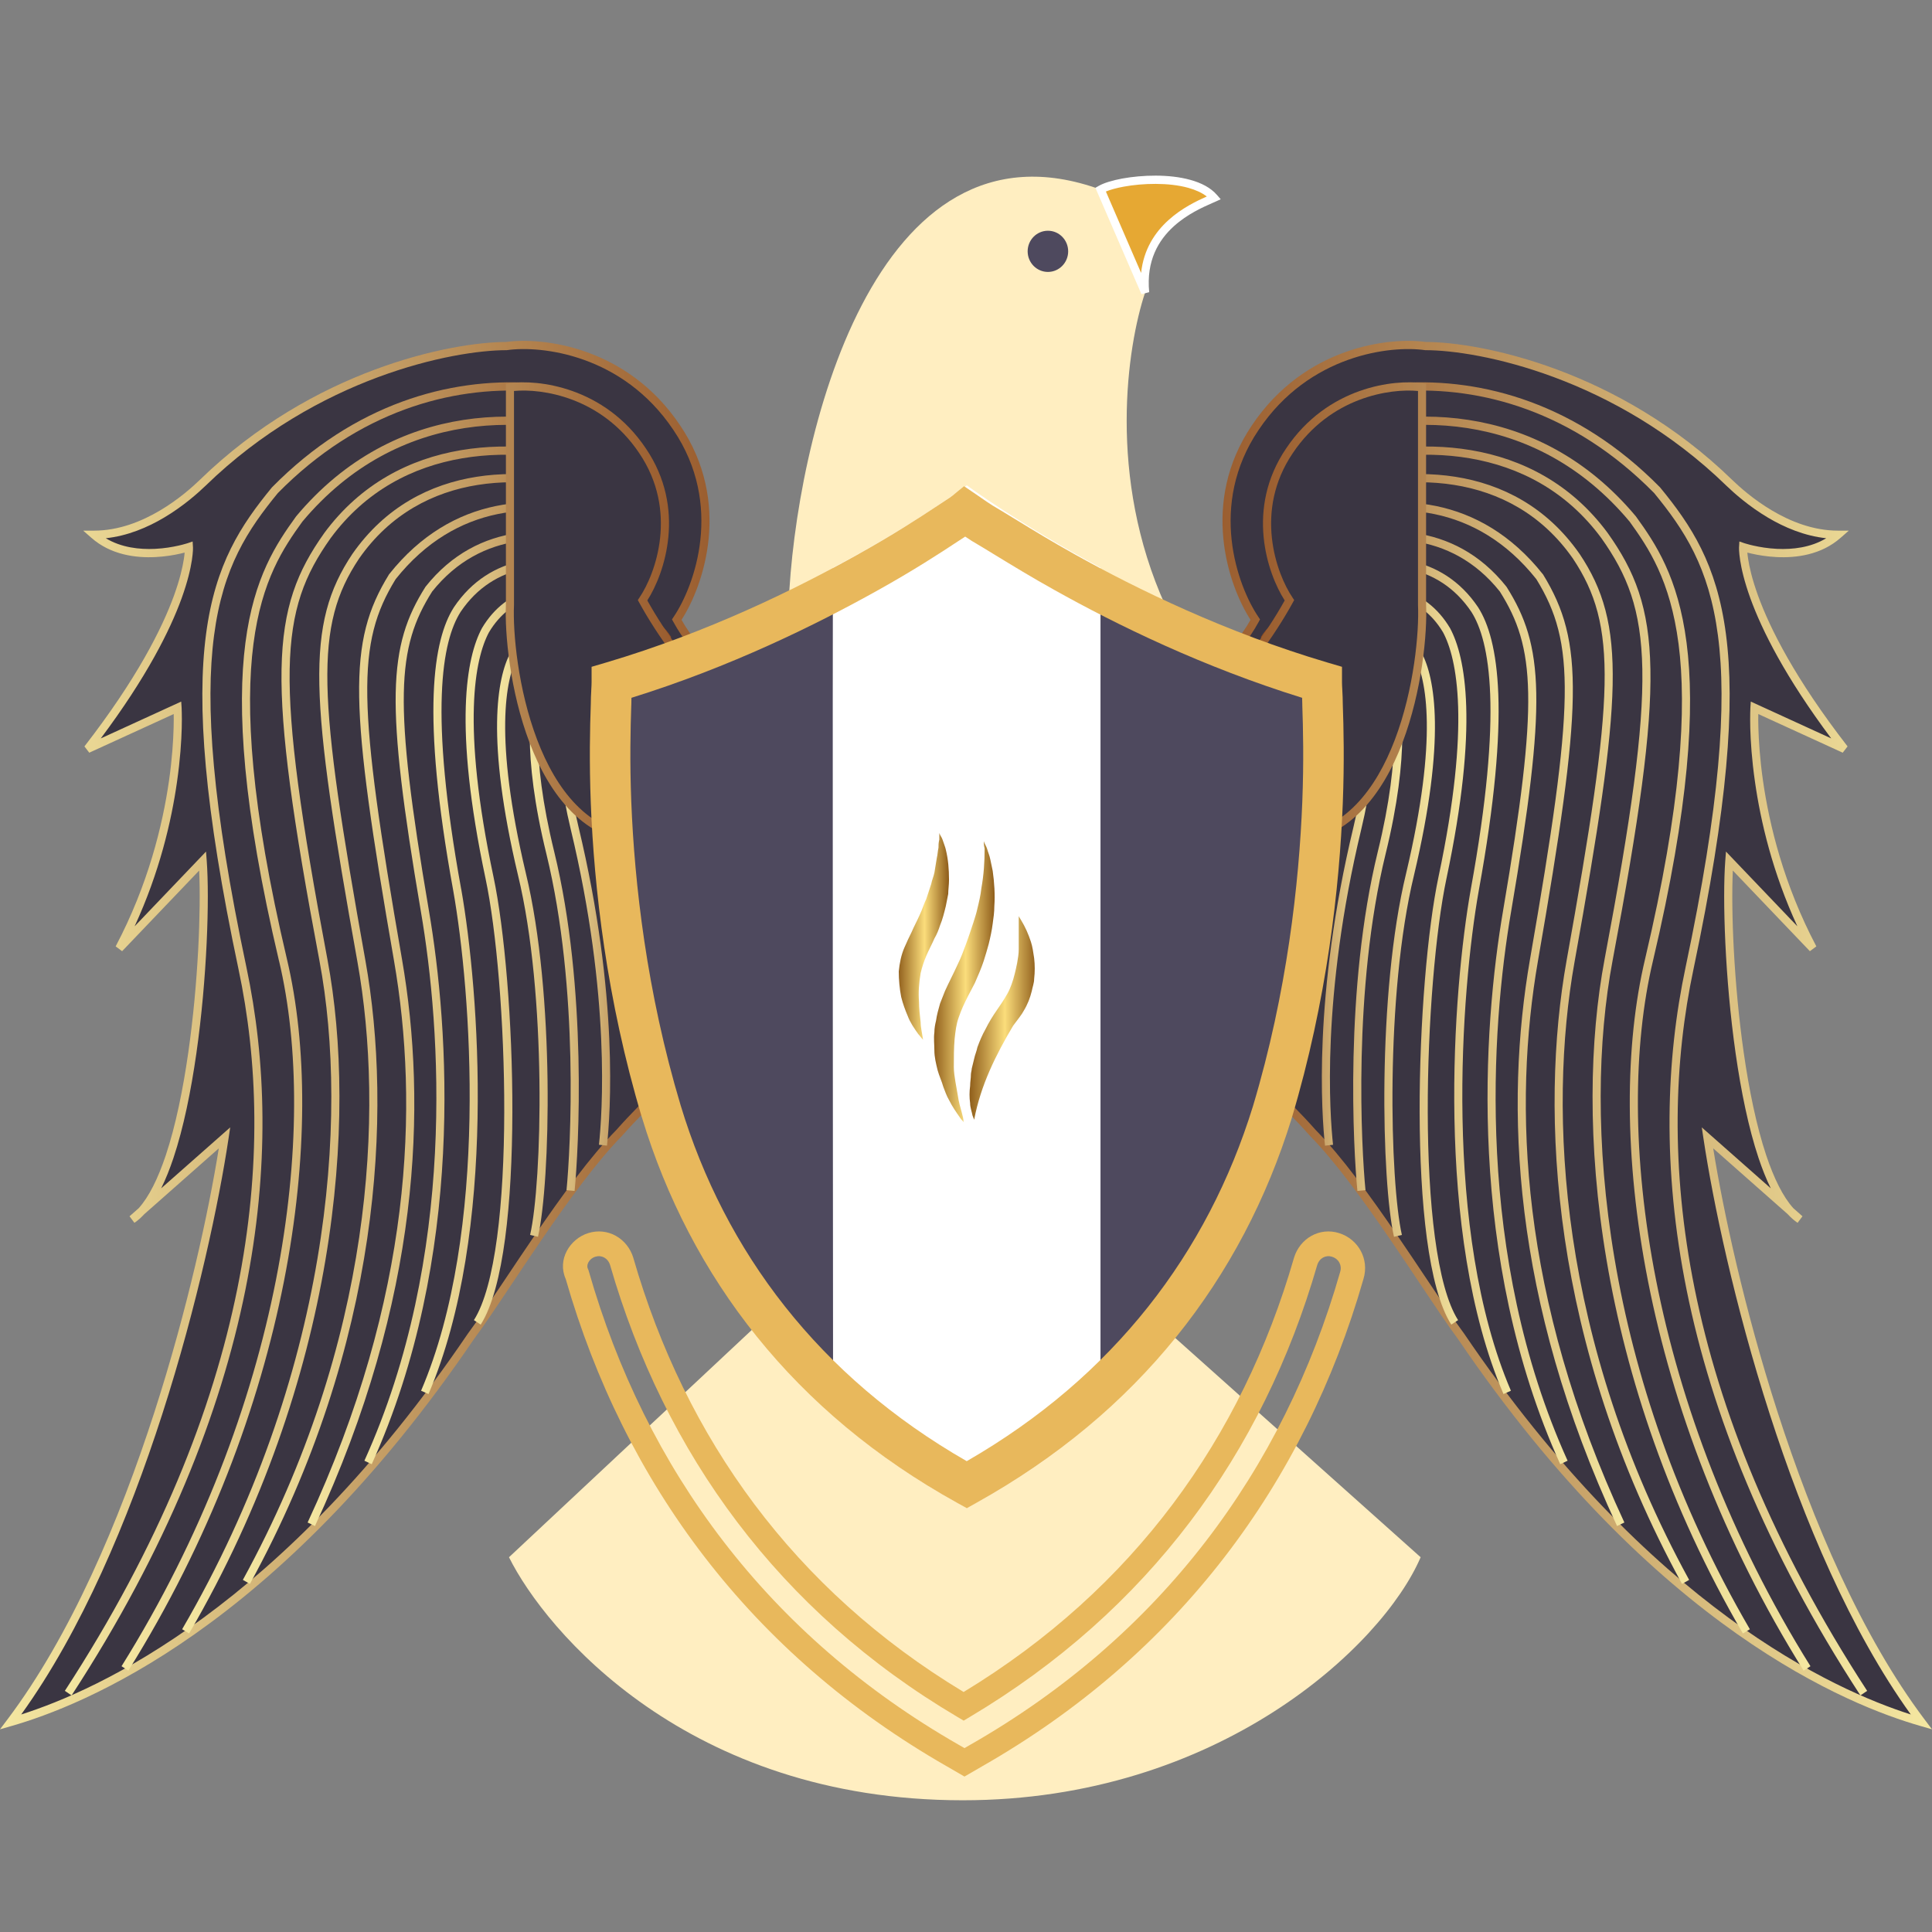 <svg width="44" height="44" viewBox="0 0 44 44" fill="none" xmlns="http://www.w3.org/2000/svg">
<rect x="0" y="0" width="44" height="44" fill="#808080" stroke="none"/>
<path d="M11.592 35.465L17.405 30.023H26.264L32.354 35.465C31.486 37.491 27.74 41 21.927 41C15.652 41 12.422 37.135 11.592 35.465Z" fill="#FFEEC1"/>
<path d="M25.064 4.317C19.897 2.44 18.107 10.04 17.959 13.792V14.449L22.204 12.01L26.079 14.168L26.541 13.792C25.212 10.865 25.673 7.882 26.079 6.662L25.064 4.317Z" fill="#FFEEC1"/>
<path d="M27.648 4.505C27.131 3.905 25.489 4.074 25.064 4.318L26.079 6.663C25.932 5.162 27.279 4.674 27.648 4.505Z" fill="#E6A833"/>
<path fill-rule="evenodd" clip-rule="evenodd" d="M27.111 4.097C27.354 4.164 27.573 4.273 27.718 4.443L27.801 4.538L27.687 4.59C27.663 4.601 27.636 4.613 27.605 4.626C27.394 4.719 27.04 4.875 26.732 5.154C26.386 5.468 26.102 5.937 26.172 6.653L25.996 6.7L24.947 4.277L25.02 4.235C25.14 4.166 25.334 4.108 25.559 4.066C25.786 4.025 26.053 3.999 26.323 4C26.593 4.001 26.868 4.029 27.111 4.097ZM25.186 4.362L25.988 6.216C26.045 5.676 26.306 5.289 26.61 5.014C26.916 4.736 27.267 4.571 27.484 4.475C27.375 4.39 27.231 4.325 27.063 4.278C26.84 4.216 26.581 4.189 26.322 4.188C26.064 4.187 25.808 4.211 25.592 4.251C25.423 4.282 25.283 4.321 25.186 4.362Z" fill="white"/>
<path d="M23.866 6.193C24.12 6.193 24.327 5.983 24.327 5.724C24.327 5.465 24.12 5.255 23.866 5.255C23.611 5.255 23.404 5.465 23.404 5.724C23.404 5.983 23.611 6.193 23.866 6.193Z" fill="#4E495E"/>
<path d="M15.43 9.758C14.249 8.013 12.348 7.788 11.554 7.9C10.318 7.9 7.199 8.519 4.634 11.015C4.301 11.334 3.305 12.197 2.161 12.197C2.991 12.929 4.32 12.479 4.32 12.479C4.32 12.479 4.412 13.98 2.013 17.076L4.062 16.137C4.062 16.137 4.228 18.764 2.733 21.616L4.634 19.627C4.763 21.241 4.449 26.288 3.249 27.602L3.046 27.79C3.12 27.733 3.194 27.677 3.249 27.602L5.132 25.932C4.726 28.765 3.176 35.389 0.26 39.235C1.828 38.785 6.258 37.059 10.742 30.454C11.48 29.478 12.975 27.002 14.12 25.819C14.784 25.069 15.448 24.506 15.448 24.506V19.627L18.18 16.1L17.608 14.167C17.275 14.861 16.39 15.856 15.467 14.167C15.928 13.417 16.611 11.522 15.43 9.758Z" fill="#3A3542"/>
<path fill-rule="evenodd" clip-rule="evenodd" d="M15.336 9.792C14.181 8.067 12.32 7.865 11.549 7.974L11.543 7.975H11.537C10.319 7.975 7.225 8.588 4.68 11.064L4.679 11.065C4.511 11.226 4.177 11.527 3.737 11.788C3.363 12.01 2.908 12.205 2.409 12.258C2.762 12.471 3.175 12.517 3.53 12.5C3.741 12.49 3.928 12.457 4.062 12.427C4.129 12.412 4.182 12.398 4.218 12.387C4.237 12.382 4.251 12.378 4.26 12.375C4.264 12.374 4.268 12.373 4.27 12.372L4.272 12.371L4.273 12.371L4.387 12.332L4.394 12.454L4.302 12.46C4.394 12.454 4.394 12.454 4.394 12.454L4.394 12.454L4.394 12.455L4.394 12.456L4.395 12.461C4.395 12.465 4.395 12.47 4.395 12.477C4.395 12.49 4.395 12.51 4.394 12.535C4.391 12.585 4.385 12.659 4.37 12.757C4.34 12.953 4.275 13.243 4.135 13.63C3.872 14.353 3.346 15.412 2.295 16.817L4.127 15.978L4.136 16.113L4.044 16.119C4.136 16.113 4.136 16.113 4.136 16.113L4.136 16.113L4.136 16.113L4.136 16.115L4.136 16.121C4.136 16.124 4.137 16.127 4.137 16.131C4.137 16.135 4.137 16.14 4.137 16.145C4.138 16.166 4.139 16.196 4.14 16.236C4.142 16.315 4.143 16.431 4.139 16.579C4.131 16.874 4.105 17.297 4.031 17.809C3.904 18.702 3.633 19.866 3.066 21.096L4.692 19.394L4.708 19.602C4.773 20.464 4.717 22.277 4.472 23.992C4.349 24.85 4.179 25.687 3.951 26.37C3.867 26.622 3.774 26.855 3.671 27.063L5.243 25.675L5.205 25.927C4.992 27.349 4.498 29.718 3.693 32.214C2.92 34.612 1.859 37.135 0.483 39.046C2.228 38.489 6.411 36.623 10.649 30.382L10.65 30.381L10.651 30.379C10.877 30.074 11.172 29.633 11.507 29.131C11.717 28.817 11.943 28.478 12.178 28.135C12.784 27.249 13.447 26.334 14.035 25.736C14.369 25.359 14.703 25.029 14.953 24.794C15.078 24.676 15.182 24.581 15.256 24.516C15.291 24.485 15.319 24.461 15.338 24.444V19.576L18.059 16.062L17.53 14.35C17.459 14.471 17.374 14.593 17.277 14.704C17.127 14.875 16.943 15.025 16.732 15.094C16.518 15.164 16.282 15.149 16.042 15.002C15.804 14.856 15.566 14.586 15.332 14.157L15.304 14.106L15.336 14.058C15.823 13.343 16.487 11.493 15.336 9.792L15.336 9.792ZM3.159 27.516L2.95 27.7L3.061 27.849C3.14 27.796 3.215 27.729 3.287 27.651L4.983 26.153C4.754 27.584 4.273 29.814 3.518 32.156C2.716 34.643 1.608 37.249 0.169 39.16L0 39.384L0.267 39.307C1.854 38.851 6.302 37.113 10.799 30.49C11.028 30.183 11.327 29.735 11.664 29.23C11.874 28.916 12.098 28.58 12.33 28.242C12.937 27.355 13.592 26.452 14.167 25.867L14.169 25.865L14.17 25.864C14.5 25.491 14.83 25.165 15.078 24.931C15.202 24.815 15.305 24.722 15.377 24.658C15.413 24.626 15.441 24.601 15.461 24.584C15.47 24.576 15.477 24.57 15.482 24.566L15.488 24.561L15.49 24.559L15.523 24.531V19.641L18.265 16.1L17.571 13.858L17.47 14.07C17.39 14.237 17.277 14.422 17.139 14.579C17.001 14.736 16.843 14.86 16.676 14.915C16.512 14.969 16.332 14.96 16.137 14.841C15.946 14.724 15.737 14.499 15.521 14.116C16.027 13.334 16.674 11.438 15.488 9.686C14.284 7.889 12.35 7.674 11.53 7.788C10.27 7.79 7.133 8.418 4.552 10.928C4.389 11.085 4.067 11.376 3.644 11.626C3.221 11.877 2.702 12.085 2.143 12.085H1.895L2.082 12.249C2.524 12.638 3.092 12.709 3.538 12.687C3.763 12.676 3.96 12.642 4.101 12.61C4.14 12.602 4.175 12.593 4.205 12.585C4.202 12.624 4.197 12.671 4.188 12.728C4.16 12.911 4.098 13.189 3.962 13.565C3.689 14.316 3.118 15.457 1.923 16.999L2.033 17.142L3.956 16.262C3.957 16.337 3.958 16.442 3.954 16.574C3.946 16.863 3.921 17.279 3.849 17.782C3.704 18.79 3.375 20.149 2.634 21.553L2.781 21.663L4.536 19.826C4.578 20.736 4.514 22.391 4.289 23.965C4.167 24.817 3.999 25.642 3.776 26.31C3.599 26.839 3.393 27.256 3.159 27.516Z" fill="url(#paint0_linear_5158_281)"/>
<path fill-rule="evenodd" clip-rule="evenodd" d="M6.328 11.229C8.168 9.359 10.284 8.796 12.067 8.908L12.079 8.721C10.245 8.605 8.076 9.186 6.194 11.099L6.191 11.102L6.189 11.105C5.49 11.957 4.902 12.841 4.692 14.448C4.482 16.048 4.646 18.359 5.431 22.068L5.431 22.068C6.311 26.206 5.801 31.866 1.477 38.508L1.63 38.612C5.98 31.932 6.503 26.221 5.612 22.028C4.828 18.326 4.669 16.04 4.875 14.473C5.079 12.915 5.644 12.064 6.328 11.229Z" fill="url(#paint1_linear_5158_281)"/>
<path fill-rule="evenodd" clip-rule="evenodd" d="M6.886 11.88C9.069 9.272 12.141 9.37 14.161 10.186L14.229 10.011C12.163 9.177 8.995 9.068 6.743 11.761L6.741 11.764L6.739 11.767C6.301 12.374 5.783 13.139 5.589 14.641C5.396 16.137 5.523 18.359 6.354 21.883L6.355 21.883C7.27 25.738 6.448 32.054 2.768 37.947L2.923 38.048C6.625 32.12 7.464 25.752 6.534 21.839C5.705 18.326 5.583 16.129 5.772 14.665C5.96 13.21 6.457 12.474 6.886 11.88Z" fill="url(#paint2_linear_5158_281)"/>
<path fill-rule="evenodd" clip-rule="evenodd" d="M7.532 12.253C9.128 10.091 11.829 10.081 13.796 10.735L13.853 10.556C11.855 9.893 9.05 9.883 7.384 12.141L7.384 12.141L7.383 12.143C6.772 13.002 6.438 13.823 6.412 15.24C6.387 16.649 6.666 18.652 7.275 21.879C7.953 25.478 7.514 31.327 4.148 37.105L4.307 37.201C7.696 31.383 8.143 25.487 7.456 21.843L7.456 21.843C6.847 18.615 6.572 16.631 6.597 15.244C6.622 13.866 6.943 13.082 7.532 12.253Z" fill="url(#paint3_linear_5158_281)"/>
<path fill-rule="evenodd" clip-rule="evenodd" d="M8.179 12.719C9.599 10.688 12.074 10.723 13.885 11.394L13.948 11.218C12.106 10.536 9.52 10.476 8.028 12.612L8.028 12.612L8.027 12.613C7.488 13.42 7.245 14.233 7.273 15.602C7.301 16.964 7.598 18.886 8.142 21.914C8.747 25.31 8.51 30.541 5.531 35.981L5.692 36.072C8.694 30.591 8.936 25.315 8.323 21.881L8.323 21.881C7.779 18.849 7.485 16.943 7.457 15.598C7.43 14.261 7.666 13.488 8.179 12.719Z" fill="url(#paint4_linear_5158_281)"/>
<path fill-rule="evenodd" clip-rule="evenodd" d="M9.01 13.191C10.384 11.462 12.256 11.396 13.703 11.904L13.763 11.726C12.265 11.201 10.3 11.265 8.863 13.077L8.859 13.081L8.857 13.086C8.385 13.854 8.159 14.595 8.18 15.875C8.201 17.148 8.466 18.961 8.973 21.877C9.542 25.162 9.396 29.533 7.006 34.674L7.173 34.754C9.581 29.576 9.73 25.165 9.155 21.845L9.155 21.845C8.647 18.925 8.386 17.127 8.365 15.871C8.345 14.626 8.561 13.922 9.01 13.191Z" fill="url(#paint5_linear_5158_281)"/>
<path fill-rule="evenodd" clip-rule="evenodd" d="M9.842 13.472C10.962 12.066 12.62 12.112 13.886 12.605L13.952 12.43C12.647 11.921 10.887 11.858 9.695 13.358L9.692 13.362L9.689 13.366C9.264 14.038 9.034 14.693 9.012 15.78C8.992 16.859 9.178 18.369 9.584 20.751L9.584 20.751C10.044 23.427 10.41 28.602 8.299 33.267L8.466 33.346C10.6 28.63 10.228 23.41 9.765 20.719C9.359 18.335 9.176 16.843 9.197 15.783C9.217 14.733 9.438 14.112 9.842 13.472Z" fill="url(#paint6_linear_5158_281)"/>
<path fill-rule="evenodd" clip-rule="evenodd" d="M10.489 13.937C11.252 12.801 12.531 12.742 13.616 13.075L13.669 12.895C12.551 12.552 11.165 12.596 10.336 13.832L10.336 13.832L10.335 13.834C10.101 14.201 9.915 14.802 9.877 15.812C9.84 16.823 9.952 18.252 10.322 20.282C10.524 21.421 10.731 23.361 10.692 25.472C10.653 27.585 10.367 29.86 9.59 31.673L9.759 31.748C10.55 29.902 10.837 27.599 10.876 25.476C10.916 23.352 10.707 21.399 10.504 20.248L10.503 20.248C10.135 18.225 10.025 16.811 10.062 15.819C10.098 14.827 10.281 14.265 10.489 13.937Z" fill="url(#paint7_linear_5158_281)"/>
<path fill-rule="evenodd" clip-rule="evenodd" d="M11.135 14.402C11.642 13.55 12.52 13.41 13.348 13.586C13.762 13.674 14.157 13.841 14.476 14.032C14.797 14.225 15.029 14.437 15.128 14.609L15.287 14.514C15.165 14.301 14.901 14.07 14.569 13.87C14.235 13.669 13.821 13.495 13.386 13.402C12.517 13.217 11.54 13.358 10.976 14.306L10.975 14.308L10.974 14.31C10.626 14.96 10.318 16.509 11.057 20.004L11.057 20.004C11.305 21.168 11.489 23.294 11.484 25.331C11.482 26.349 11.432 27.341 11.321 28.177C11.209 29.018 11.035 29.685 10.793 30.065L10.948 30.167C11.214 29.75 11.391 29.045 11.504 28.203C11.617 27.356 11.666 26.355 11.669 25.332C11.674 23.288 11.489 21.146 11.238 19.964M11.238 19.964C10.501 16.483 10.82 14.991 11.135 14.402Z" fill="url(#paint8_linear_5158_281)"/>
<path fill-rule="evenodd" clip-rule="evenodd" d="M11.782 14.963C12.186 14.257 12.916 14.164 13.62 14.343C13.97 14.431 14.307 14.587 14.578 14.76C14.851 14.934 15.047 15.12 15.128 15.264L15.288 15.171C15.185 14.987 14.959 14.781 14.676 14.601C14.39 14.418 14.036 14.255 13.664 14.161C12.924 13.973 12.086 14.058 11.622 14.871L11.621 14.872L11.62 14.873C11.327 15.43 11.057 16.811 11.797 19.931L11.797 19.931C12.127 21.291 12.265 23.037 12.285 24.599C12.306 26.162 12.209 27.527 12.073 28.125L12.253 28.167C12.394 27.546 12.491 26.162 12.47 24.596C12.449 23.029 12.31 21.266 11.976 19.887C11.24 16.78 11.522 15.458 11.782 14.963Z" fill="url(#paint9_linear_5158_281)"/>
<path fill-rule="evenodd" clip-rule="evenodd" d="M13.054 14.95C12.804 15.021 12.582 15.192 12.432 15.52L12.431 15.523L12.431 15.523C12.339 15.71 12.247 16.114 12.249 16.761C12.251 17.404 12.347 18.278 12.622 19.398L12.622 19.398C13.383 22.51 13.179 26.181 13.086 27.123L12.902 27.105C12.994 26.17 13.196 22.524 12.443 19.444C12.165 18.312 12.067 17.422 12.065 16.762C12.062 16.105 12.154 15.666 12.265 15.44C12.438 15.065 12.7 14.856 13.004 14.769C13.303 14.684 13.634 14.719 13.943 14.814C14.254 14.908 14.551 15.064 14.788 15.229C15.022 15.391 15.21 15.57 15.29 15.716L15.128 15.808C15.07 15.7 14.911 15.542 14.684 15.384C14.46 15.228 14.18 15.082 13.89 14.993C13.6 14.905 13.308 14.877 13.054 14.95Z" fill="url(#paint10_linear_5158_281)"/>
<path fill-rule="evenodd" clip-rule="evenodd" d="M13.551 15.514C13.35 15.549 13.181 15.661 13.079 15.893L13.078 15.895L13.077 15.897C12.944 16.168 12.754 17.08 13.176 18.835L13.176 18.835C14.102 22.695 13.899 25.389 13.824 26.091L13.641 26.071C13.714 25.385 13.917 22.713 12.997 18.88C12.571 17.11 12.749 16.146 12.911 15.815C13.04 15.523 13.262 15.373 13.52 15.329C13.772 15.285 14.053 15.344 14.31 15.452C14.568 15.56 14.812 15.723 14.992 15.901C15.168 16.075 15.301 16.28 15.301 16.474H15.117C15.117 16.359 15.031 16.201 14.864 16.036C14.701 15.875 14.477 15.725 14.239 15.625C14.001 15.525 13.757 15.478 13.551 15.514Z" fill="url(#paint11_linear_5158_281)"/>
<path d="M16.28 15.847L16.777 15.206L16.961 16.026C16.862 16.233 16.603 16.129 16.28 15.847L14.648 17.953V19.122C12.082 19.028 11.556 15.031 11.614 13.774V8.821C12.232 8.734 13.713 8.894 14.634 10.268C15.554 11.627 15.022 13.102 14.634 13.672C15.077 14.483 15.761 15.395 16.28 15.847Z" fill="#3A3542"/>
<path fill-rule="evenodd" clip-rule="evenodd" d="M11.706 8.904V13.775L11.706 13.778C11.678 14.395 11.794 15.695 12.234 16.849C12.663 17.976 13.387 18.931 14.556 19.022V17.919L16.154 15.858C15.634 15.379 14.982 14.5 14.554 13.717L14.526 13.666L14.558 13.618C14.935 13.065 15.448 11.634 14.558 10.32L14.558 10.32C13.701 9.041 12.343 8.844 11.706 8.904ZM16.294 15.98C16.431 16.091 16.562 16.174 16.679 16.209C16.748 16.23 16.821 16.236 16.889 16.213C16.959 16.188 17.011 16.136 17.045 16.066L17.059 16.036L16.824 14.993L16.268 15.71C15.78 15.258 15.162 14.43 14.742 13.675C15.139 13.056 15.636 11.58 14.71 10.214C13.764 8.802 12.242 8.637 11.601 8.727L11.522 8.739V13.771C11.493 14.412 11.612 15.737 12.062 16.917C12.511 18.096 13.305 19.166 14.645 19.215L14.741 19.218V17.984L16.294 15.98ZM16.409 15.832L16.73 15.417L16.864 16.009C16.852 16.024 16.84 16.031 16.829 16.035C16.81 16.042 16.779 16.043 16.731 16.029C16.647 16.004 16.538 15.938 16.409 15.832Z" fill="url(#paint12_linear_5158_281)"/>
<path d="M28.57 9.758C29.751 8.013 31.652 7.788 32.446 7.9C33.682 7.9 36.801 8.519 39.366 11.015C39.699 11.334 40.695 12.197 41.839 12.197C41.009 12.929 39.68 12.479 39.68 12.479C39.68 12.479 39.588 13.98 41.987 17.076L39.938 16.137C39.938 16.137 39.772 18.764 41.267 21.616L39.366 19.627C39.237 21.241 39.551 26.288 40.751 27.602L40.953 27.79C40.88 27.733 40.806 27.677 40.751 27.602L38.868 25.932C39.274 28.765 40.824 35.389 43.74 39.235C42.172 38.785 37.742 37.059 33.258 30.454C32.52 29.478 31.025 27.002 29.88 25.819C29.216 25.069 28.552 24.506 28.552 24.506V19.627L25.82 16.1L26.392 14.167C26.725 14.861 27.61 15.856 28.533 14.167C28.072 13.417 27.389 11.522 28.57 9.758Z" fill="#3A3542"/>
<path fill-rule="evenodd" clip-rule="evenodd" d="M28.664 9.792C29.82 8.067 31.68 7.865 32.451 7.974L32.457 7.975H32.464C33.681 7.975 36.775 8.588 39.32 11.064L39.321 11.065C39.489 11.226 39.823 11.527 40.263 11.788C40.637 12.01 41.092 12.205 41.591 12.258C41.238 12.471 40.825 12.517 40.471 12.5C40.259 12.49 40.072 12.457 39.938 12.427C39.871 12.412 39.818 12.398 39.782 12.387C39.763 12.382 39.749 12.378 39.74 12.375C39.736 12.374 39.732 12.373 39.73 12.372L39.728 12.371L39.727 12.371L39.613 12.332L39.606 12.454L39.698 12.46C39.606 12.454 39.606 12.454 39.606 12.454L39.606 12.454L39.606 12.455L39.606 12.456L39.605 12.461C39.605 12.465 39.605 12.47 39.605 12.477C39.605 12.49 39.605 12.51 39.606 12.535C39.609 12.585 39.615 12.659 39.63 12.757C39.66 12.953 39.725 13.243 39.865 13.63C40.128 14.353 40.654 15.412 41.705 16.817L39.873 15.978L39.864 16.113L39.956 16.119C39.864 16.113 39.864 16.113 39.864 16.113L39.864 16.113L39.864 16.113L39.864 16.115L39.864 16.121C39.864 16.124 39.863 16.127 39.863 16.131C39.863 16.135 39.863 16.14 39.863 16.145C39.862 16.166 39.861 16.196 39.86 16.236C39.858 16.315 39.858 16.431 39.861 16.579C39.869 16.874 39.895 17.297 39.969 17.809C40.096 18.702 40.367 19.866 40.934 21.096L39.308 19.394L39.292 19.602C39.227 20.464 39.283 22.277 39.528 23.992C39.651 24.85 39.821 25.687 40.049 26.37C40.133 26.622 40.226 26.855 40.328 27.063L38.757 25.675L38.795 25.927C39.008 27.349 39.502 29.718 40.307 32.214C41.08 34.612 42.141 37.135 43.517 39.046C41.772 38.489 37.589 36.623 33.351 30.382L33.35 30.381L33.349 30.379C33.123 30.074 32.828 29.633 32.493 29.131C32.283 28.817 32.057 28.478 31.822 28.135C31.216 27.249 30.553 26.334 29.965 25.736C29.631 25.359 29.297 25.029 29.047 24.794C28.922 24.676 28.818 24.581 28.744 24.516C28.709 24.485 28.681 24.461 28.662 24.444V19.576L25.941 16.062L26.47 14.35C26.541 14.471 26.626 14.593 26.723 14.704C26.873 14.875 27.057 15.025 27.268 15.094C27.482 15.164 27.718 15.149 27.958 15.002C28.196 14.856 28.434 14.586 28.669 14.157L28.696 14.106L28.664 14.058C28.177 13.343 27.513 11.493 28.664 9.792L28.664 9.792ZM40.842 27.516L41.05 27.7L40.939 27.849C40.86 27.796 40.785 27.729 40.713 27.651L39.017 26.153C39.246 27.584 39.727 29.814 40.482 32.156C41.284 34.643 42.392 37.249 43.831 39.16L44 39.384L43.733 39.307C42.146 38.851 37.698 37.113 33.201 30.49C32.972 30.183 32.673 29.735 32.336 29.23C32.126 28.916 31.902 28.58 31.67 28.242C31.063 27.355 30.408 26.452 29.833 25.867L29.831 25.865L29.83 25.864C29.5 25.491 29.17 25.165 28.922 24.931C28.798 24.815 28.695 24.722 28.623 24.658C28.587 24.626 28.559 24.601 28.539 24.584C28.53 24.576 28.523 24.57 28.518 24.566L28.512 24.561L28.51 24.559L28.477 24.531V19.641L25.735 16.1L26.429 13.858L26.53 14.07C26.61 14.237 26.723 14.422 26.861 14.579C26.999 14.736 27.157 14.86 27.324 14.915C27.488 14.969 27.668 14.96 27.863 14.841C28.054 14.724 28.263 14.499 28.48 14.116C27.973 13.334 27.326 11.438 28.512 9.686C29.715 7.889 31.65 7.674 32.47 7.788C33.73 7.79 36.867 8.418 39.448 10.928C39.611 11.085 39.933 11.376 40.356 11.626C40.779 11.877 41.298 12.085 41.857 12.085H42.105L41.918 12.249C41.476 12.638 40.908 12.709 40.462 12.687C40.237 12.676 40.04 12.642 39.899 12.61C39.86 12.602 39.825 12.593 39.795 12.585C39.798 12.624 39.803 12.671 39.812 12.728C39.84 12.911 39.902 13.189 40.038 13.565C40.311 14.316 40.882 15.457 42.077 16.999L41.967 17.142L40.044 16.262C40.043 16.337 40.042 16.442 40.046 16.574C40.054 16.863 40.079 17.279 40.151 17.782C40.296 18.79 40.625 20.149 41.366 21.553L41.219 21.663L39.464 19.826C39.422 20.736 39.486 22.391 39.711 23.965C39.833 24.817 40.001 25.642 40.224 26.31C40.401 26.839 40.607 27.256 40.842 27.516Z" fill="url(#paint13_linear_5158_281)"/>
<path fill-rule="evenodd" clip-rule="evenodd" d="M37.672 11.229C35.831 9.359 33.716 8.796 31.933 8.908L31.921 8.721C33.755 8.605 35.924 9.186 37.806 11.099L37.809 11.102L37.811 11.105C38.51 11.957 39.098 12.841 39.308 14.448C39.518 16.048 39.354 18.359 38.569 22.068L38.569 22.068C37.689 26.206 38.199 31.866 42.523 38.508L42.37 38.612C38.02 31.932 37.497 26.221 38.388 22.028C39.172 18.326 39.331 16.04 39.125 14.473C38.921 12.915 38.356 12.064 37.672 11.229Z" fill="url(#paint14_linear_5158_281)"/>
<path fill-rule="evenodd" clip-rule="evenodd" d="M37.114 11.88C34.931 9.272 31.859 9.37 29.839 10.186L29.77 10.011C31.837 9.177 35.005 9.068 37.257 11.761L37.259 11.764L37.261 11.767C37.7 12.374 38.217 13.139 38.411 14.641C38.604 16.137 38.477 18.359 37.645 21.883L37.645 21.883C36.73 25.738 37.552 32.054 41.232 37.947L41.077 38.048C37.375 32.12 36.536 25.752 37.466 21.839C38.295 18.326 38.417 16.129 38.228 14.665C38.039 13.21 37.543 12.474 37.114 11.88Z" fill="url(#paint15_linear_5158_281)"/>
<path fill-rule="evenodd" clip-rule="evenodd" d="M36.468 12.253C34.872 10.091 32.171 10.081 30.204 10.735L30.147 10.556C32.145 9.893 34.95 9.883 36.616 12.141L36.616 12.141L36.617 12.143C37.228 13.002 37.562 13.823 37.587 15.24C37.613 16.649 37.334 18.652 36.725 21.879C36.047 25.478 36.486 31.327 39.852 37.105L39.693 37.201C36.304 31.383 35.857 25.487 36.544 21.843L36.544 21.843C37.153 18.615 37.428 16.631 37.403 15.244C37.378 13.866 37.057 13.082 36.468 12.253Z" fill="url(#paint16_linear_5158_281)"/>
<path fill-rule="evenodd" clip-rule="evenodd" d="M35.821 12.719C34.401 10.688 31.926 10.723 30.115 11.394L30.052 11.218C31.894 10.536 34.48 10.476 35.972 12.612L35.972 12.612L35.973 12.613C36.512 13.42 36.755 14.233 36.727 15.602C36.699 16.964 36.402 18.886 35.858 21.914C35.253 25.31 35.49 30.541 38.469 35.981L38.307 36.072C35.306 30.591 35.064 25.315 35.677 21.881L35.677 21.881C36.221 18.849 36.515 16.943 36.543 15.598C36.57 14.261 36.334 13.488 35.821 12.719Z" fill="url(#paint17_linear_5158_281)"/>
<path fill-rule="evenodd" clip-rule="evenodd" d="M34.99 13.191C33.616 11.462 31.744 11.396 30.297 11.904L30.237 11.726C31.735 11.201 33.7 11.265 35.137 13.077L35.141 13.081L35.144 13.086C35.615 13.854 35.841 14.595 35.819 15.875C35.799 17.148 35.534 18.961 35.027 21.877C34.458 25.162 34.604 29.533 36.994 34.674L36.827 34.754C34.419 29.576 34.27 25.165 34.845 21.845L34.845 21.845C35.353 18.925 35.614 17.127 35.635 15.871C35.656 14.626 35.439 13.922 34.99 13.191Z" fill="url(#paint18_linear_5158_281)"/>
<path fill-rule="evenodd" clip-rule="evenodd" d="M34.158 13.472C33.038 12.066 31.38 12.112 30.114 12.605L30.048 12.43C31.353 11.921 33.113 11.858 34.305 13.358L34.308 13.362L34.311 13.366C34.736 14.038 34.967 14.693 34.987 15.78C35.008 16.859 34.822 18.369 34.416 20.751L34.416 20.751C33.956 23.427 33.59 28.602 35.701 33.267L35.533 33.346C33.4 28.63 33.772 23.41 34.235 20.719C34.641 18.335 34.824 16.843 34.803 15.783C34.783 14.733 34.562 14.112 34.158 13.472Z" fill="url(#paint19_linear_5158_281)"/>
<path fill-rule="evenodd" clip-rule="evenodd" d="M33.511 13.937C32.748 12.801 31.469 12.742 30.384 13.075L30.331 12.895C31.449 12.552 32.834 12.596 33.664 13.832L33.664 13.832L33.665 13.834C33.899 14.201 34.085 14.802 34.123 15.812C34.16 16.823 34.048 18.252 33.678 20.282C33.476 21.421 33.269 23.361 33.308 25.472C33.347 27.585 33.633 29.86 34.41 31.673L34.241 31.748C33.45 29.902 33.163 27.599 33.124 25.476C33.084 23.352 33.292 21.399 33.497 20.248L33.497 20.248C33.865 18.225 33.975 16.811 33.938 15.819C33.901 14.827 33.719 14.265 33.511 13.937Z" fill="url(#paint20_linear_5158_281)"/>
<path fill-rule="evenodd" clip-rule="evenodd" d="M32.865 14.402C32.358 13.55 31.48 13.41 30.652 13.586C30.238 13.674 29.843 13.841 29.524 14.032C29.203 14.225 28.971 14.437 28.872 14.609L28.713 14.514C28.835 14.301 29.099 14.07 29.431 13.87C29.765 13.669 30.179 13.495 30.614 13.402C31.483 13.217 32.46 13.358 33.024 14.306L33.025 14.308L33.026 14.31C33.374 14.96 33.682 16.509 32.943 20.004L32.943 20.004C32.696 21.168 32.511 23.294 32.516 25.331C32.518 26.349 32.568 27.341 32.679 28.177C32.791 29.018 32.965 29.685 33.207 30.065L33.052 30.167C32.786 29.75 32.609 29.045 32.496 28.203C32.383 27.356 32.334 26.355 32.331 25.332C32.327 23.288 32.511 21.146 32.762 19.964M32.762 19.964C33.499 16.483 33.18 14.991 32.865 14.402Z" fill="url(#paint21_linear_5158_281)"/>
<path fill-rule="evenodd" clip-rule="evenodd" d="M32.218 14.963C31.814 14.257 31.084 14.164 30.381 14.343C30.03 14.431 29.693 14.587 29.422 14.76C29.149 14.934 28.953 15.12 28.872 15.264L28.712 15.171C28.815 14.987 29.041 14.781 29.324 14.601C29.61 14.418 29.965 14.255 30.336 14.161C31.076 13.973 31.914 14.058 32.378 14.871L32.379 14.872L32.38 14.873C32.673 15.43 32.943 16.811 32.203 19.931L32.203 19.931C31.873 21.291 31.735 23.037 31.715 24.599C31.694 26.162 31.791 27.527 31.927 28.125L31.747 28.167C31.606 27.546 31.509 26.162 31.53 24.596C31.551 23.029 31.689 21.266 32.024 19.887C32.76 16.78 32.478 15.458 32.218 14.963Z" fill="url(#paint22_linear_5158_281)"/>
<path fill-rule="evenodd" clip-rule="evenodd" d="M30.946 14.95C31.196 15.021 31.418 15.192 31.568 15.52L31.569 15.523L31.569 15.523C31.661 15.71 31.753 16.114 31.751 16.761C31.749 17.404 31.653 18.278 31.378 19.398L31.378 19.398C30.617 22.51 30.821 26.181 30.914 27.123L31.098 27.105C31.006 26.17 30.804 22.524 31.557 19.444C31.835 18.312 31.933 17.422 31.936 16.762C31.938 16.105 31.846 15.666 31.735 15.44C31.562 15.065 31.3 14.856 30.996 14.769C30.697 14.684 30.366 14.719 30.057 14.814C29.746 14.908 29.449 15.064 29.212 15.229C28.978 15.391 28.79 15.57 28.71 15.716L28.872 15.808C28.93 15.7 29.089 15.542 29.316 15.384C29.54 15.228 29.82 15.082 30.11 14.993C30.4 14.905 30.692 14.877 30.946 14.95Z" fill="url(#paint23_linear_5158_281)"/>
<path fill-rule="evenodd" clip-rule="evenodd" d="M30.449 15.515C30.65 15.55 30.819 15.662 30.921 15.894L30.922 15.896L30.923 15.898C31.056 16.169 31.246 17.081 30.824 18.836L30.824 18.836C29.898 22.695 30.101 25.39 30.176 26.092L30.359 26.072C30.286 25.386 30.083 22.714 31.003 18.881C31.429 17.111 31.251 16.147 31.089 15.816C30.96 15.524 30.738 15.374 30.48 15.33C30.228 15.286 29.947 15.345 29.69 15.453C29.432 15.562 29.188 15.724 29.008 15.902C28.832 16.076 28.699 16.281 28.699 16.475H28.883C28.883 16.36 28.969 16.202 29.136 16.037C29.299 15.876 29.523 15.726 29.761 15.626C29.999 15.526 30.243 15.479 30.449 15.515Z" fill="url(#paint24_linear_5158_281)"/>
<path d="M27.72 15.847L27.223 15.206L27.039 16.026C27.138 16.233 27.397 16.129 27.72 15.847L29.352 17.953V19.122C31.918 19.028 32.444 15.031 32.386 13.774V8.821C31.768 8.734 30.287 8.894 29.366 10.268C28.446 11.627 28.978 13.102 29.366 13.672C28.923 14.483 28.239 15.395 27.72 15.847Z" fill="#3A3542"/>
<path fill-rule="evenodd" clip-rule="evenodd" d="M32.294 8.904V13.775L32.294 13.778C32.322 14.395 32.206 15.695 31.766 16.849C31.337 17.976 30.613 18.931 29.444 19.022V17.919L27.846 15.858C28.366 15.379 29.018 14.5 29.446 13.717L29.474 13.666L29.442 13.618C29.065 13.065 28.552 11.634 29.442 10.32L29.442 10.32C30.299 9.041 31.657 8.844 32.294 8.904ZM27.706 15.98C27.569 16.091 27.438 16.174 27.321 16.209C27.252 16.23 27.179 16.236 27.111 16.213C27.041 16.188 26.989 16.136 26.955 16.066L26.941 16.036L27.176 14.993L27.732 15.71C28.22 15.258 28.838 14.43 29.258 13.675C28.861 13.056 28.364 11.58 29.29 10.214C30.236 8.802 31.758 8.637 32.399 8.727L32.478 8.739V13.771C32.507 14.412 32.388 15.737 31.939 16.917C31.489 18.096 30.695 19.166 29.355 19.215L29.259 19.218V17.984L27.706 15.98ZM27.591 15.832L27.27 15.417L27.136 16.009C27.148 16.024 27.16 16.031 27.171 16.035C27.19 16.042 27.221 16.043 27.269 16.029C27.353 16.004 27.462 15.938 27.591 15.832Z" fill="url(#paint25_linear_5158_281)"/>
<path d="M24.234 13.023C25.711 13.849 27.759 14.843 30.103 15.537C30.103 15.669 30.121 15.838 30.121 16.044C30.14 16.569 30.158 17.339 30.121 18.277C30.048 20.153 29.771 22.686 28.977 25.332C27.888 28.86 25.6 31.824 22.02 33.813C18.421 31.824 16.132 28.841 15.062 25.313C14.268 22.668 13.992 20.153 13.918 18.277C13.881 17.339 13.899 16.569 13.918 16.044C13.918 15.838 13.936 15.669 13.936 15.537C16.28 14.843 18.31 13.849 19.787 13.023C20.562 12.591 21.171 12.197 21.595 11.916C21.761 11.803 21.89 11.728 21.983 11.653C22.093 11.728 22.223 11.822 22.37 11.916C22.85 12.197 23.459 12.591 24.234 13.023Z" fill="#4E495E"/>
<path d="M22.018 34.338C20.874 33.738 19.859 33.025 18.973 32.237C18.973 32.237 18.955 12.948 18.973 12.929C20.855 11.935 22.018 11.053 22.018 11.053C22.018 11.053 23.181 11.916 25.063 12.929V32.237C24.177 33.025 23.162 33.738 22.018 34.338Z" fill="white"/>
<path fill-rule="evenodd" clip-rule="evenodd" d="M29.999 28.81C28.762 33.097 26.154 36.683 22.086 39.103L21.947 39.186L21.808 39.104C17.739 36.702 15.131 33.096 13.894 28.81C13.844 28.65 13.698 28.577 13.558 28.621C13.481 28.646 13.425 28.698 13.397 28.755C13.37 28.81 13.37 28.86 13.391 28.902L13.402 28.925L13.409 28.95C14.7 33.46 17.479 37.245 21.842 39.741L21.844 39.742L21.965 39.812L22.088 39.741C26.433 37.264 29.23 33.478 30.521 28.968L30.521 28.966L30.522 28.963C30.566 28.82 30.493 28.672 30.335 28.621C30.195 28.577 30.05 28.65 29.999 28.81ZM29.47 28.644C29.605 28.205 30.05 27.941 30.5 28.084C30.931 28.221 31.19 28.671 31.052 29.128C29.722 33.773 26.835 37.68 22.36 40.231C22.359 40.231 22.359 40.231 22.359 40.232L21.965 40.46L21.571 40.231C21.571 40.231 21.57 40.231 21.57 40.231C17.083 37.664 14.216 33.765 12.884 29.129C12.685 28.683 12.981 28.215 13.393 28.084C13.843 27.941 14.288 28.205 14.423 28.644L14.423 28.646L14.424 28.649C15.609 32.756 18.086 36.208 21.946 38.534C25.808 36.19 28.284 32.755 29.469 28.649L29.47 28.646L29.47 28.644Z" fill="#E8B85C"/>
<path d="M22.405 19.158C22.424 19.215 22.461 19.271 22.479 19.327C22.498 19.402 22.535 19.477 22.553 19.571C22.572 19.665 22.59 19.74 22.608 19.834C22.645 20.096 22.664 20.378 22.645 20.64C22.645 20.772 22.627 20.903 22.608 21.035C22.59 21.185 22.553 21.354 22.516 21.504C22.479 21.635 22.442 21.766 22.405 21.879C22.35 22.048 22.276 22.217 22.202 22.386C22.147 22.498 22.092 22.592 22.036 22.704C21.962 22.855 21.889 23.005 21.833 23.174C21.778 23.324 21.759 23.493 21.741 23.662C21.723 23.868 21.723 24.093 21.723 24.299C21.723 24.412 21.741 24.525 21.759 24.637C21.778 24.75 21.796 24.844 21.815 24.956C21.833 25.087 21.87 25.219 21.907 25.35C21.926 25.425 21.944 25.482 21.944 25.557C21.926 25.519 21.889 25.5 21.87 25.463C21.778 25.331 21.686 25.2 21.612 25.05C21.556 24.956 21.52 24.844 21.483 24.75C21.446 24.618 21.39 24.506 21.354 24.375C21.317 24.224 21.28 24.074 21.28 23.924C21.28 23.793 21.261 23.643 21.28 23.511C21.28 23.418 21.298 23.324 21.317 23.249C21.335 23.117 21.372 22.986 21.409 22.855C21.446 22.761 21.483 22.667 21.52 22.573C21.612 22.367 21.723 22.16 21.815 21.954C21.889 21.804 21.944 21.654 21.999 21.504C22.055 21.354 22.11 21.185 22.166 21.016C22.202 20.903 22.239 20.791 22.258 20.697C22.295 20.547 22.332 20.397 22.35 20.228C22.405 19.927 22.424 19.627 22.424 19.327C22.405 19.252 22.405 19.196 22.405 19.158Z" fill="url(#paint26_linear_5158_281)"/>
<path d="M21.022 23.68C20.985 23.643 20.949 23.587 20.912 23.549C20.819 23.418 20.727 23.286 20.672 23.136C20.616 23.005 20.561 22.855 20.524 22.705C20.487 22.517 20.469 22.311 20.469 22.123C20.487 21.935 20.524 21.748 20.598 21.579C20.653 21.448 20.709 21.335 20.764 21.222C20.819 21.091 20.893 20.96 20.949 20.828C21.004 20.716 21.041 20.584 21.096 20.472C21.133 20.359 21.17 20.247 21.207 20.134C21.225 20.04 21.262 19.965 21.281 19.871C21.299 19.759 21.318 19.646 21.336 19.534C21.355 19.459 21.355 19.384 21.373 19.308C21.373 19.252 21.373 19.196 21.392 19.121C21.392 19.102 21.392 19.064 21.392 19.046C21.392 19.027 21.392 19.008 21.392 18.971C21.41 19.027 21.447 19.064 21.465 19.121C21.484 19.177 21.539 19.327 21.539 19.346C21.595 19.571 21.613 19.796 21.613 20.04C21.613 20.153 21.595 20.265 21.595 20.359C21.576 20.453 21.558 20.547 21.539 20.641C21.502 20.791 21.465 20.941 21.41 21.072C21.373 21.185 21.336 21.279 21.281 21.372C21.225 21.504 21.152 21.635 21.096 21.767C21.041 21.898 21.004 22.01 20.967 22.16C20.93 22.386 20.912 22.592 20.93 22.817C20.93 22.967 20.949 23.117 20.967 23.286C20.967 23.399 21.004 23.549 21.022 23.68Z" fill="url(#paint27_linear_5158_281)"/>
<path d="M22.186 25.501C22.168 25.463 22.168 25.445 22.149 25.407C22.131 25.313 22.094 25.219 22.094 25.126C22.076 24.994 22.076 24.863 22.094 24.732C22.094 24.638 22.112 24.563 22.112 24.469C22.112 24.431 22.131 24.375 22.131 24.337C22.149 24.262 22.168 24.187 22.186 24.112C22.205 24.018 22.242 23.943 22.26 23.85C22.315 23.7 22.371 23.568 22.445 23.437C22.518 23.287 22.611 23.137 22.703 23.005C22.795 22.874 22.869 22.761 22.943 22.63C23.017 22.499 23.072 22.33 23.109 22.18C23.127 22.105 23.146 22.03 23.164 21.936C23.183 21.823 23.201 21.729 23.201 21.617C23.201 21.373 23.201 21.129 23.201 20.885C23.201 20.885 23.201 20.885 23.201 20.866C23.22 20.904 23.238 20.922 23.257 20.96C23.349 21.11 23.423 21.279 23.478 21.448C23.515 21.561 23.533 21.692 23.552 21.823C23.57 21.973 23.57 22.142 23.552 22.292C23.552 22.386 23.515 22.48 23.497 22.574C23.46 22.724 23.404 22.874 23.312 23.024C23.275 23.099 23.183 23.212 23.072 23.362C22.684 24.018 22.334 24.713 22.186 25.501Z" fill="url(#paint28_linear_5158_281)"/>
<path fill-rule="evenodd" clip-rule="evenodd" d="M21.956 11.073L22.237 11.264C22.28 11.293 22.322 11.322 22.362 11.35C22.44 11.404 22.516 11.457 22.607 11.514C22.783 11.618 22.967 11.731 23.166 11.852C23.535 12.078 23.953 12.333 24.454 12.612L24.455 12.613C25.912 13.428 27.929 14.406 30.23 15.088L30.563 15.186V15.538C30.563 15.582 30.566 15.634 30.57 15.71C30.57 15.719 30.571 15.728 30.571 15.737C30.576 15.821 30.581 15.922 30.581 16.036C30.6 16.567 30.618 17.346 30.581 18.296C30.506 20.2 30.225 22.775 29.417 25.469L29.416 25.471L29.416 25.473C28.291 29.116 25.924 32.178 22.239 34.225L22.019 34.348L21.798 34.226C18.093 32.178 15.726 29.097 14.62 25.452L14.619 25.451C13.811 22.756 13.53 20.201 13.455 18.296C13.418 17.346 13.436 16.567 13.455 16.036C13.455 15.922 13.46 15.821 13.465 15.737C13.465 15.728 13.466 15.719 13.466 15.71C13.47 15.634 13.473 15.582 13.473 15.538V15.186L13.806 15.088C16.107 14.406 18.104 13.428 19.563 12.613L19.563 12.612C20.323 12.189 20.92 11.803 21.34 11.525C21.428 11.465 21.492 11.424 21.543 11.391C21.609 11.348 21.651 11.321 21.693 11.287L21.956 11.073ZM21.981 12.22C21.979 12.221 21.978 12.223 21.976 12.224C21.931 12.253 21.888 12.281 21.849 12.307L21.848 12.308L21.846 12.309C21.416 12.594 20.797 12.995 20.007 13.435C18.579 14.233 16.633 15.191 14.381 15.892C14.379 15.941 14.378 15.992 14.378 16.044V16.053L14.377 16.061C14.359 16.581 14.341 17.337 14.377 18.259C14.45 20.107 14.723 22.579 15.502 25.176C16.515 28.514 18.652 31.348 22.017 33.277C25.366 31.349 27.504 28.532 28.535 25.194C29.314 22.598 29.586 20.107 29.659 18.259C29.695 17.337 29.677 16.581 29.659 16.061L29.659 16.053V16.044C29.659 15.992 29.657 15.941 29.655 15.892C27.402 15.192 25.439 14.234 24.011 13.435C23.497 13.149 23.041 12.87 22.66 12.638C22.466 12.519 22.291 12.412 22.138 12.323L22.131 12.319L22.124 12.314C22.076 12.283 22.027 12.252 21.981 12.22Z" fill="#E8B85C"/>
<defs>
<linearGradient id="paint0_linear_5158_281" x1="0.01" y1="23.59" x2="18.257" y2="23.59" gradientUnits="userSpaceOnUse">
<stop stop-color="#F5E8A2"/>
<stop offset="1" stop-color="#8F4C21"/>
</linearGradient>
<linearGradient id="paint1_linear_5158_281" x1="1.469" y1="23.665" x2="15.829" y2="23.665" gradientUnits="userSpaceOnUse">
<stop stop-color="#F5E8A2"/>
<stop offset="1" stop-color="#8F4C21"/>
</linearGradient>
<linearGradient id="paint2_linear_5158_281" x1="2.76" y1="23.771" x2="16.107" y2="23.771" gradientUnits="userSpaceOnUse">
<stop stop-color="#F5E8A2"/>
<stop offset="1" stop-color="#8F4C21"/>
</linearGradient>
<linearGradient id="paint3_linear_5158_281" x1="4.141" y1="23.688" x2="16.107" y2="23.688" gradientUnits="userSpaceOnUse">
<stop stop-color="#F5E8A2"/>
<stop offset="1" stop-color="#8F4C21"/>
</linearGradient>
<linearGradient id="paint4_linear_5158_281" x1="5.524" y1="23.437" x2="16.016" y2="23.437" gradientUnits="userSpaceOnUse">
<stop stop-color="#F5E8A2"/>
<stop offset="1" stop-color="#8F4C21"/>
</linearGradient>
<linearGradient id="paint5_linear_5158_281" x1="6.998" y1="23.101" x2="15.833" y2="23.101" gradientUnits="userSpaceOnUse">
<stop stop-color="#F5E8A2"/>
<stop offset="1" stop-color="#8F4C21"/>
</linearGradient>
<linearGradient id="paint6_linear_5158_281" x1="8.291" y1="22.728" x2="15.65" y2="22.728" gradientUnits="userSpaceOnUse">
<stop stop-color="#F5E8A2"/>
<stop offset="1" stop-color="#8F4C21"/>
</linearGradient>
<linearGradient id="paint7_linear_5158_281" x1="9.582" y1="22.233" x2="15.464" y2="22.233" gradientUnits="userSpaceOnUse">
<stop stop-color="#F5E8A2"/>
<stop offset="1" stop-color="#8F4C21"/>
</linearGradient>
<linearGradient id="paint8_linear_5158_281" x1="10.589" y1="21.753" x2="15.28" y2="21.753" gradientUnits="userSpaceOnUse">
<stop stop-color="#F5E8A2"/>
<stop offset="1" stop-color="#8F4C21"/>
</linearGradient>
<linearGradient id="paint9_linear_5158_281" x1="11.313" y1="21.125" x2="15.281" y2="21.125" gradientUnits="userSpaceOnUse">
<stop stop-color="#F5E8A2"/>
<stop offset="1" stop-color="#8F4C21"/>
</linearGradient>
<linearGradient id="paint10_linear_5158_281" x1="12.055" y1="20.925" x2="15.282" y2="20.925" gradientUnits="userSpaceOnUse">
<stop stop-color="#F5E8A2"/>
<stop offset="1" stop-color="#8F4C21"/>
</linearGradient>
<linearGradient id="paint11_linear_5158_281" x1="12.723" y1="20.706" x2="15.294" y2="20.706" gradientUnits="userSpaceOnUse">
<stop stop-color="#F5E8A2"/>
<stop offset="1" stop-color="#8F4C21"/>
</linearGradient>
<linearGradient id="paint12_linear_5158_281" x1="2.631" y1="21.052" x2="16.851" y2="21.052" gradientUnits="userSpaceOnUse">
<stop stop-color="#F5E8A2"/>
<stop offset="1" stop-color="#8F4C21"/>
</linearGradient>
<linearGradient id="paint13_linear_5158_281" x1="43.99" y1="23.59" x2="25.743" y2="23.59" gradientUnits="userSpaceOnUse">
<stop stop-color="#F5E8A2"/>
<stop offset="1" stop-color="#8F4C21"/>
</linearGradient>
<linearGradient id="paint14_linear_5158_281" x1="42.531" y1="23.665" x2="28.171" y2="23.665" gradientUnits="userSpaceOnUse">
<stop stop-color="#F5E8A2"/>
<stop offset="1" stop-color="#8F4C21"/>
</linearGradient>
<linearGradient id="paint15_linear_5158_281" x1="41.24" y1="23.771" x2="27.893" y2="23.771" gradientUnits="userSpaceOnUse">
<stop stop-color="#F5E8A2"/>
<stop offset="1" stop-color="#8F4C21"/>
</linearGradient>
<linearGradient id="paint16_linear_5158_281" x1="39.859" y1="23.688" x2="27.893" y2="23.688" gradientUnits="userSpaceOnUse">
<stop stop-color="#F5E8A2"/>
<stop offset="1" stop-color="#8F4C21"/>
</linearGradient>
<linearGradient id="paint17_linear_5158_281" x1="38.476" y1="23.437" x2="27.984" y2="23.437" gradientUnits="userSpaceOnUse">
<stop stop-color="#F5E8A2"/>
<stop offset="1" stop-color="#8F4C21"/>
</linearGradient>
<linearGradient id="paint18_linear_5158_281" x1="37.002" y1="23.101" x2="28.167" y2="23.101" gradientUnits="userSpaceOnUse">
<stop stop-color="#F5E8A2"/>
<stop offset="1" stop-color="#8F4C21"/>
</linearGradient>
<linearGradient id="paint19_linear_5158_281" x1="35.709" y1="22.728" x2="28.349" y2="22.728" gradientUnits="userSpaceOnUse">
<stop stop-color="#F5E8A2"/>
<stop offset="1" stop-color="#8F4C21"/>
</linearGradient>
<linearGradient id="paint20_linear_5158_281" x1="34.418" y1="22.233" x2="28.535" y2="22.233" gradientUnits="userSpaceOnUse">
<stop stop-color="#F5E8A2"/>
<stop offset="1" stop-color="#8F4C21"/>
</linearGradient>
<linearGradient id="paint21_linear_5158_281" x1="33.411" y1="21.753" x2="28.721" y2="21.753" gradientUnits="userSpaceOnUse">
<stop stop-color="#F5E8A2"/>
<stop offset="1" stop-color="#8F4C21"/>
</linearGradient>
<linearGradient id="paint22_linear_5158_281" x1="32.687" y1="21.125" x2="28.719" y2="21.125" gradientUnits="userSpaceOnUse">
<stop stop-color="#F5E8A2"/>
<stop offset="1" stop-color="#8F4C21"/>
</linearGradient>
<linearGradient id="paint23_linear_5158_281" x1="31.945" y1="20.925" x2="28.718" y2="20.925" gradientUnits="userSpaceOnUse">
<stop stop-color="#F5E8A2"/>
<stop offset="1" stop-color="#8F4C21"/>
</linearGradient>
<linearGradient id="paint24_linear_5158_281" x1="31.276" y1="20.707" x2="28.706" y2="20.707" gradientUnits="userSpaceOnUse">
<stop stop-color="#F5E8A2"/>
<stop offset="1" stop-color="#8F4C21"/>
</linearGradient>
<linearGradient id="paint25_linear_5158_281" x1="41.369" y1="21.052" x2="27.149" y2="21.052" gradientUnits="userSpaceOnUse">
<stop stop-color="#F5E8A2"/>
<stop offset="1" stop-color="#8F4C21"/>
</linearGradient>
<linearGradient id="paint26_linear_5158_281" x1="21.262" y1="22.338" x2="22.647" y2="22.338" gradientUnits="userSpaceOnUse">
<stop stop-color="#91601D"/>
<stop offset="0.527" stop-color="#FBDD7B"/>
<stop offset="1" stop-color="#91601D"/>
</linearGradient>
<linearGradient id="paint27_linear_5158_281" x1="20.457" y1="21.32" x2="21.591" y2="21.32" gradientUnits="userSpaceOnUse">
<stop stop-color="#91601D"/>
<stop offset="0.527" stop-color="#FBDD7B"/>
<stop offset="1" stop-color="#91601D"/>
</linearGradient>
<linearGradient id="paint28_linear_5158_281" x1="22.097" y1="23.189" x2="23.596" y2="23.189" gradientUnits="userSpaceOnUse">
<stop stop-color="#91601D"/>
<stop offset="0.527" stop-color="#FBDD7B"/>
<stop offset="1" stop-color="#91601D"/>
</linearGradient>
</defs>
</svg>
